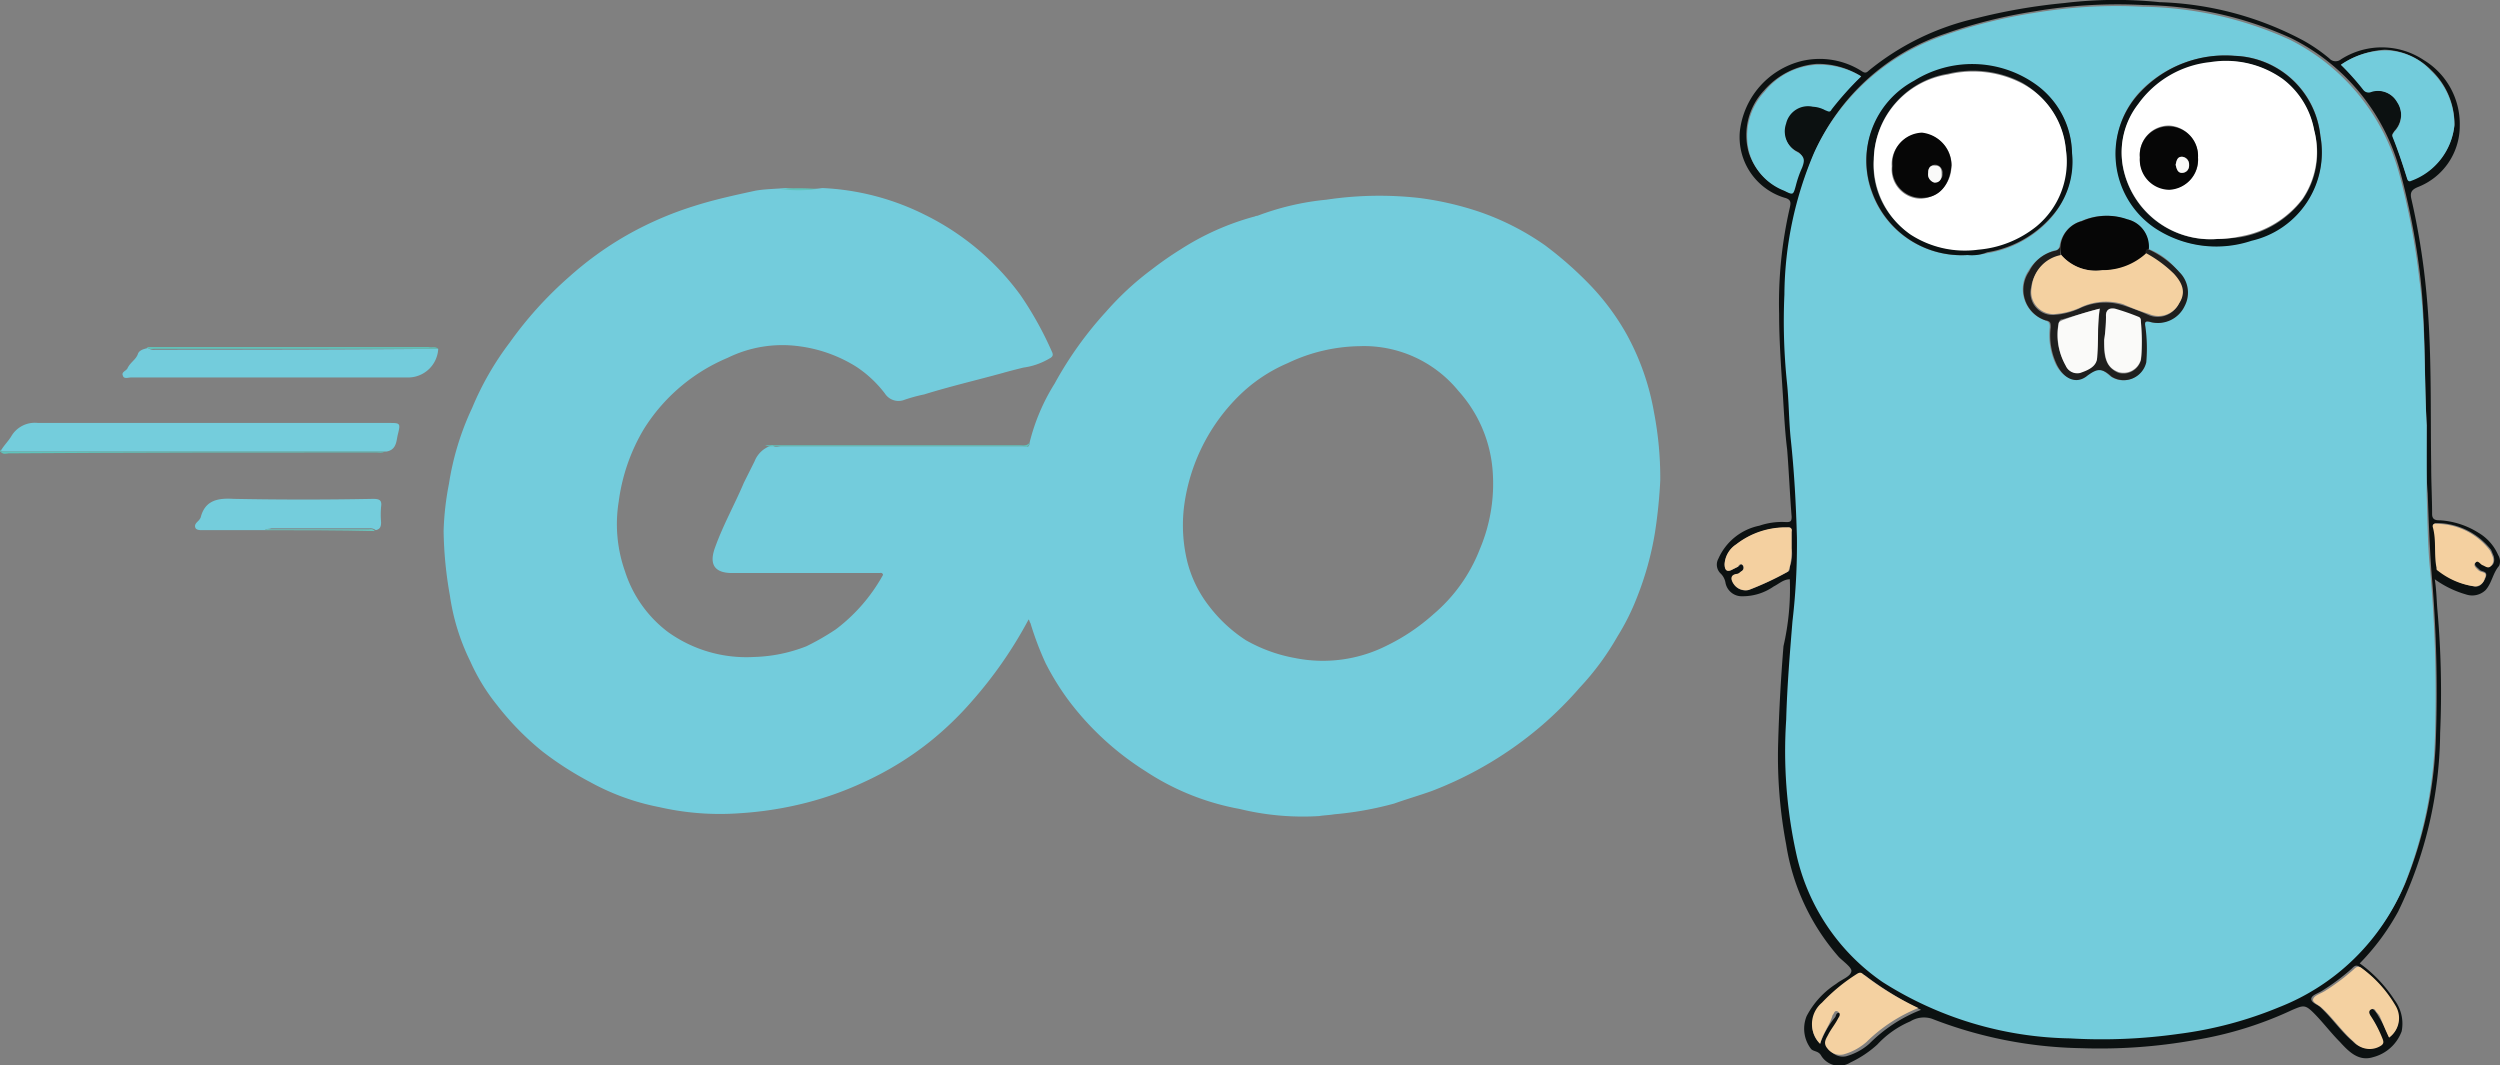 <svg xmlns="http://www.w3.org/2000/svg" width="122.167" height="52.067" viewBox="0 0 122.167 52.067">
  <rect x="0" y="0" width="122.167" height="52.067" fill="#808080" stroke="none"/>
  <g id="go_lang" data-name="go lang" transform="translate(0)">
    <path id="Path_1423" data-name="Path 1423" d="M95.328,124.541a9.882,9.882,0,0,1,1.222-2.881,18.071,18.071,0,0,1,2.532-3.536,14.272,14.272,0,0,1,2.226-2.052,16.917,16.917,0,0,1,1.441-1,12.868,12.868,0,0,1,3.536-1.571c.044,0,.087-.044.175-.044a12.975,12.975,0,0,1,3.361-.786,17.531,17.531,0,0,1,4.54-.087,15.378,15.378,0,0,1,2.881.655,12.841,12.841,0,0,1,3.274,1.659,18.092,18.092,0,0,1,2.183,1.921,11.85,11.85,0,0,1,1.79,2.4,12.231,12.231,0,0,1,1.353,3.841,17.064,17.064,0,0,1,.306,3.318,24.487,24.487,0,0,1-.262,2.575,15.224,15.224,0,0,1-.873,3.143,11.273,11.273,0,0,1-.96,1.921,13.087,13.087,0,0,1-1.833,2.488,18.173,18.173,0,0,1-1.833,1.833,18.265,18.265,0,0,1-5.413,3.23c-.611.218-1.222.393-1.833.611a16.418,16.418,0,0,1-2.925.524c-.262.044-.48.044-.742.087a13.035,13.035,0,0,1-3.885-.349A12.345,12.345,0,0,1,101,140.6a14.1,14.1,0,0,1-3.754-3.448,12.917,12.917,0,0,1-1.135-1.833,15.154,15.154,0,0,1-.742-1.964c-.044-.044-.044-.131-.087-.175a20.793,20.793,0,0,1-2.75,3.972,15.848,15.848,0,0,1-2.139,2.052,15.506,15.506,0,0,1-3.056,1.877,16.19,16.19,0,0,1-2.881,1.048,17.482,17.482,0,0,1-3.318.524,13.286,13.286,0,0,1-3.929-.306,11.5,11.5,0,0,1-3.361-1.222,16.034,16.034,0,0,1-2.314-1.484,13.692,13.692,0,0,1-2.226-2.27A9.69,9.69,0,0,1,68,135.235a10.68,10.68,0,0,1-1-3.23,19.16,19.16,0,0,1-.306-3.143,13.911,13.911,0,0,1,.262-2.314,13.551,13.551,0,0,1,1.135-3.71,14.4,14.4,0,0,1,1.833-3.187,18.645,18.645,0,0,1,2.925-3.23,16.4,16.4,0,0,1,2.706-1.964,16.776,16.776,0,0,1,3.4-1.484c.96-.306,1.964-.524,2.968-.742.48-.087,1-.087,1.484-.131a6.148,6.148,0,0,0,1.79,0,12.411,12.411,0,0,1,5.02,1.31,12.735,12.735,0,0,1,4.671,3.929,16.952,16.952,0,0,1,1.528,2.75c.087.175.044.262-.131.349a3.367,3.367,0,0,1-1.266.437c-.349.087-.7.175-1,.262-1.266.349-2.575.655-3.841,1.048a7.847,7.847,0,0,0-.96.262.791.791,0,0,1-.96-.306,5.673,5.673,0,0,0-1.4-1.31,6.931,6.931,0,0,0-2.794-1,6.064,6.064,0,0,0-3.492.567,8.869,8.869,0,0,0-4.1,3.492,9.228,9.228,0,0,0-1.222,3.536,6.905,6.905,0,0,0,.306,3.4,6,6,0,0,0,2.1,2.968,6.568,6.568,0,0,0,4.191,1.222,7.53,7.53,0,0,0,2.575-.524,12.183,12.183,0,0,0,1.441-.829A8.438,8.438,0,0,0,88.169,131c-.044-.131-.131-.087-.175-.087h-7.2c-1,0-1.091-.567-.829-1.266.393-1.091.96-2.1,1.4-3.143l.524-1.048a1.3,1.3,0,0,1,.873-.786c.131.131.306.044.437.044H95.285C95.066,124.715,95.328,124.846,95.328,124.541Zm16.151-4.714a8.4,8.4,0,0,0-3.536.829,7.685,7.685,0,0,0-2.357,1.571,9.256,9.256,0,0,0-2.706,5.413,7.5,7.5,0,0,0,.175,2.794,5.913,5.913,0,0,0,1.048,2.1,7.172,7.172,0,0,0,1.79,1.659,7.532,7.532,0,0,0,2.4.873,6.93,6.93,0,0,0,4.5-.611,9.867,9.867,0,0,0,2.27-1.528,7.918,7.918,0,0,0,2.27-3.187,8.2,8.2,0,0,0,.611-3.972,6.563,6.563,0,0,0-1.659-3.754A5.961,5.961,0,0,0,111.479,119.826Z" transform="translate(-45.016 -102.911)" fill="#73ccdc"/>
    <path id="Path_1424" data-name="Path 1424" d="M212.8,119.358c-.306,0-.524.218-.786.349a2.646,2.646,0,0,1-1.528.48.807.807,0,0,1-.829-.655.832.832,0,0,0-.218-.437.6.6,0,0,1-.131-.742,2.8,2.8,0,0,1,2.008-1.615,3.394,3.394,0,0,1,1.31-.175c.218,0,.262-.044.262-.262-.087-1.091-.131-2.183-.218-3.274-.087-.7-.131-1.4-.175-2.1-.087-1.528-.218-3.012-.218-4.54a20.793,20.793,0,0,1,.524-5.195c.044-.218.087-.393-.262-.48a3.1,3.1,0,0,1-2.183-3.23,4.01,4.01,0,0,1,3.012-3.448,3.825,3.825,0,0,1,2.925.48c.131.087.218.131.349,0a12.715,12.715,0,0,1,5.282-2.575A28.281,28.281,0,0,1,226.2,91.2a20.891,20.891,0,0,1,4.671-.044,15.932,15.932,0,0,1,7.028,1.877,8.172,8.172,0,0,1,1.266.873.411.411,0,0,0,.567.044,3.7,3.7,0,0,1,4.06.044,3.656,3.656,0,0,1,1.746,3.187,3.209,3.209,0,0,1-2.052,3.012c-.306.131-.393.262-.306.611a34.947,34.947,0,0,1,.7,4.278c.306,2.925.218,5.849.262,8.774,0,.786.044,1.571.044,2.314,0,.306.218.306.393.306a3.985,3.985,0,0,1,1.877.611,2.344,2.344,0,0,1,.96,1.091.569.569,0,0,1,.044.524c-.306.349-.349.829-.655,1.179a.943.943,0,0,1-.96.218,4.926,4.926,0,0,1-1.528-.742c.087.567.087,1.048.131,1.528a45.6,45.6,0,0,1,.131,5.98,20.336,20.336,0,0,1-2.052,8.73,11.534,11.534,0,0,1-1.877,2.532,6.648,6.648,0,0,1,1.7,1.79,1.923,1.923,0,0,1,.349,1.528,2.028,2.028,0,0,1-1.4,1.266c-.7.218-1.179-.262-1.615-.742-.437-.437-.829-.96-1.266-1.4s-.524-.393-1.048-.175a18.054,18.054,0,0,1-4.8,1.484,26.345,26.345,0,0,1-5.544.393,21.036,21.036,0,0,1-7.29-1.441,1.262,1.262,0,0,0-1.048.131,4.708,4.708,0,0,0-1.615,1.135,5.275,5.275,0,0,1-1.31.873,1.031,1.031,0,0,1-1.441-.349c-.131-.218-.349-.175-.48-.306a1.619,1.619,0,0,1-.218-1.615,4.163,4.163,0,0,1,1.441-1.571c.262-.218.7-.349.742-.611.044-.175-.393-.48-.611-.7a10.885,10.885,0,0,1-2.575-5.5,23.1,23.1,0,0,1-.393-4.889c.044-1.615.131-3.187.262-4.8A12.54,12.54,0,0,0,212.8,119.358Zm31.124-7.508c-.131-2.488-.044-4.845-.306-7.2a35.777,35.777,0,0,0-1-5.238,10.186,10.186,0,0,0-5.326-6.5,17.87,17.87,0,0,0-7.2-1.615,24.256,24.256,0,0,0-5.326.306,24.569,24.569,0,0,0-4.365,1.091,10.659,10.659,0,0,0-6.373,5.762,18.571,18.571,0,0,0-1.441,6.9,36.455,36.455,0,0,0,.131,4.365c.087.873.087,1.79.175,2.663.175,1.615.262,3.23.306,4.845a32.32,32.32,0,0,1-.218,4.1c-.131,1.615-.262,3.187-.306,4.8a23.258,23.258,0,0,0,.48,6.5,9.94,9.94,0,0,0,4.234,6.329,17.475,17.475,0,0,0,9.167,2.75,26.763,26.763,0,0,0,5.282-.218,21.082,21.082,0,0,0,4.933-1.31,11.237,11.237,0,0,0,6.111-5.98,20.532,20.532,0,0,0,1.484-6.9,67.177,67.177,0,0,0-.218-8.381c-.087-1.266-.131-2.488-.175-3.754C243.877,114.12,243.921,112.941,243.921,111.85ZM239.73,94.215a9.192,9.192,0,0,1,1.091,1.179.275.275,0,0,0,.349.131,1.166,1.166,0,0,1,1.179,1.921c-.044.087-.131.131-.087.262.262.655.48,1.353.7,2.008.044.175.131.131.218.131a3.244,3.244,0,0,0,2.1-2.706,3.631,3.631,0,0,0-1.135-2.663,3.4,3.4,0,0,0-2.27-1A4.348,4.348,0,0,0,239.73,94.215Zm-23.441.567a3.94,3.94,0,0,0-2.183-.611,3.8,3.8,0,0,0-2.575,1.31,3.173,3.173,0,0,0-.742,3.012,2.949,2.949,0,0,0,1.7,1.833c.437.218.437.218.568-.262a5.133,5.133,0,0,1,.306-.873.5.5,0,0,0-.218-.742,1.145,1.145,0,0,1-.567-1.4,1.1,1.1,0,0,1,1.31-.829,1.421,1.421,0,0,1,.611.175c.131.044.175.087.306-.044A16.365,16.365,0,0,1,216.289,94.782Zm-2.008,47.275a4.262,4.262,0,0,1,.742-1.31c.044-.087.044-.262.262-.175.175.087.044.218,0,.349a7.591,7.591,0,0,0-.48.786c-.087.218-.262.393-.044.655a.775.775,0,0,0,.786.306,2.875,2.875,0,0,0,1.135-.611,7.3,7.3,0,0,1,2.532-1.659,16.585,16.585,0,0,1-2.706-1.659c-.131-.087-.218-.087-.306,0a8.8,8.8,0,0,0-1.7,1.4A1.2,1.2,0,0,0,214.281,142.057Zm27.806-.306a1.156,1.156,0,0,0,.218-1.615,6.045,6.045,0,0,0-1.659-1.833c-.175-.131-.262-.044-.393.087a10.6,10.6,0,0,1-1.4,1.048c-.175.131-.524.218-.567.393-.044.218.306.306.437.436.567.524,1,1.179,1.571,1.659a1.017,1.017,0,0,0,1.31.175c.131-.087.175-.175.087-.306a3.386,3.386,0,0,0-.611-1.179.164.164,0,0,1,0-.262c.087-.087.175,0,.262.044a1.327,1.327,0,0,1,.218.306A5.869,5.869,0,0,1,242.087,141.752Zm-29.2-23.921v-.786c0-.175-.044-.262-.218-.218a4.157,4.157,0,0,0-2.488.829,1.245,1.245,0,0,0-.567.96c0,.262.087.437.393.262l.262-.131c.087-.044.131-.175.218-.087a.216.216,0,0,1-.044.306.371.371,0,0,1-.218.131c-.349.087-.306.306-.175.48a.68.68,0,0,0,.742.306,14.659,14.659,0,0,0,1.877-.873c.131-.044.131-.131.131-.262A1.757,1.757,0,0,0,212.884,117.83Zm33.394,1.877c.218.044.393-.131.524-.437.131-.349-.218-.262-.306-.393-.087-.087-.306-.218-.175-.349.131-.175.262.044.349.087.131.087.262.175.393.087.175-.087.175-.306.131-.48-.044-.087-.087-.218-.131-.306a3.418,3.418,0,0,0-2.619-1.31c-.131,0-.218.044-.175.175.131.655.044,1.31.175,1.964,0,.044,0,.131.044.131A3.415,3.415,0,0,0,246.278,119.707Z" transform="translate(-125.337 -91.05)" fill="#0c1111"/>
    <path id="Path_1425" data-name="Path 1425" d="M17.163,139.71c.131-.218.349-.437.48-.655a1.33,1.33,0,0,1,1.31-.655H36.108c.524,0,.567,0,.437.524-.087.306-.044.786-.567.873H17.207C17.119,139.753,17.119,139.753,17.163,139.71Z" transform="translate(-17.094 -117.731)" fill="#74cddc"/>
    <path id="Path_1426" data-name="Path 1426" d="M46.183,130.044a1.475,1.475,0,0,1-1.441,1.4H31.167c-.131,0-.349.087-.393-.087-.087-.175.131-.218.218-.349.131-.306.437-.437.524-.742.087-.175.306-.218.48-.262a.47.47,0,0,0,.349.087C36.929,130.087,41.556,130.087,46.183,130.044Z" transform="translate(-24.768 -112.998)" fill="#73ccdc"/>
    <path id="Path_1427" data-name="Path 1427" d="M42.29,148.416H39.234c-.131,0-.306,0-.349-.131s.044-.218.131-.306a.6.6,0,0,0,.131-.175c.218-.873.873-.96,1.615-.917q3.4.066,6.81,0c.349,0,.437.087.393.393a4.214,4.214,0,0,0,0,.742c0,.218-.044.349-.262.393a.416.416,0,0,0-.306-.087H42.6C42.464,148.373,42.377,148.329,42.29,148.416Z" transform="translate(-29.343 -122.509)" fill="#74cddc"/>
    <path id="Path_1428" data-name="Path 1428" d="M17.1,141.6H35.87c-.131.087-.262.044-.393.044-5.98,0-12,0-17.985.044C17.406,141.687,17.231,141.775,17.1,141.6Z" transform="translate(-17.074 -119.534)" fill="#5fc4bc"/>
    <path id="Path_1429" data-name="Path 1429" d="M47.73,129.987H33.849c-.131,0-.262.044-.349-.087H47.25C47.425,129.944,47.6,129.856,47.73,129.987Z" transform="translate(-26.315 -112.941)" fill="#5fc4bc"/>
    <path id="Path_1430" data-name="Path 1430" d="M115.621,140.6c-.044.306-.262.175-.393.175H103.137a.755.755,0,0,1-.437-.044h12.441C115.315,140.731,115.49,140.775,115.621,140.6Z" transform="translate(-65.308 -118.971)" fill="#5fc4bc"/>
    <path id="Path_1431" data-name="Path 1431" d="M46.7,150.33c.087-.087.175-.044.262-.044h4.8c.087,0,.218-.044.306.087C50.279,150.33,48.49,150.33,46.7,150.33Z" transform="translate(-33.753 -124.422)" fill="#69c6bf"/>
    <path id="Path_1432" data-name="Path 1432" d="M106.19,112.158a6.148,6.148,0,0,1-1.79,0A12.241,12.241,0,0,1,106.19,112.158Z" transform="translate(-66.266 -102.925)" fill="#5fc4bc"/>
    <path id="Path_1433" data-name="Path 1433" d="M17.111,141.4v.131C16.98,141.444,17.067,141.444,17.111,141.4Z" transform="translate(-17.041 -119.421)" fill="#5fc4bc"/>
    <path id="Path_1434" data-name="Path 1434" d="M248.14,112.231v3.4c.044,1.266.044,2.488.175,3.754a67.183,67.183,0,0,1,.218,8.381,21,21,0,0,1-1.484,6.9,10.963,10.963,0,0,1-6.111,5.98,19.145,19.145,0,0,1-4.933,1.31,26.766,26.766,0,0,1-5.282.218,17.6,17.6,0,0,1-9.167-2.75,10.283,10.283,0,0,1-4.234-6.33,23.256,23.256,0,0,1-.48-6.5c.044-1.615.175-3.187.306-4.8a32.314,32.314,0,0,0,.218-4.1c-.044-1.615-.131-3.23-.306-4.845-.087-.873-.087-1.79-.175-2.663a29.181,29.181,0,0,1-.131-4.365,17.911,17.911,0,0,1,1.44-6.9,10.792,10.792,0,0,1,6.373-5.762,24.567,24.567,0,0,1,4.365-1.091,24.256,24.256,0,0,1,5.326-.306,17.87,17.87,0,0,1,7.2,1.615,10.318,10.318,0,0,1,5.326,6.5,34.7,34.7,0,0,1,1,5.238C248.1,107.386,248.009,109.787,248.14,112.231Zm-13.619-8.643a1.307,1.307,0,0,0-1.048-1.441,3.024,3.024,0,0,0-2.226.087,1.518,1.518,0,0,0-1.048,1.222c-.044.131-.087.218-.262.218a2.239,2.239,0,0,0-1.266,1,1.609,1.609,0,0,0,.786,2.4c.262.087.262.175.262.349a3.406,3.406,0,0,0,.306,1.833c.349.655.96.917,1.484.524.48-.393.7-.393,1.179.044a1.1,1.1,0,0,0,1.7-.7,7.792,7.792,0,0,0-.044-1.746c-.044-.218,0-.262.262-.218a1.467,1.467,0,0,0,1.4-2.445A3.237,3.237,0,0,0,234.521,103.588Zm4.234-9.429a5.809,5.809,0,0,0-4.54,1.659,4.4,4.4,0,0,0,.655,6.722,5.2,5.2,0,0,0,4.714.611,4.425,4.425,0,0,0,3.361-5.107A4.334,4.334,0,0,0,238.755,94.159ZM225.7,103.894a3.915,3.915,0,0,0,.96-.087,5.29,5.29,0,0,0,3.143-1.746,4.292,4.292,0,0,0,1-3.1,4.109,4.109,0,0,0-1.833-3.4,5.355,5.355,0,0,0-5.893-.131,4.411,4.411,0,0,0-2.052,5.413A4.646,4.646,0,0,0,225.7,103.894Z" transform="translate(-129.556 -91.431)" fill="#73ccdc"/>
    <path id="Path_1435" data-name="Path 1435" d="M279.1,97.4a3.9,3.9,0,0,1,2.139-.7,3.046,3.046,0,0,1,2.27,1,3.631,3.631,0,0,1,1.135,2.663,3.228,3.228,0,0,1-2.1,2.706c-.087.044-.175.044-.218-.131-.218-.7-.437-1.353-.7-2.008-.044-.131.044-.175.087-.262a1.132,1.132,0,0,0,.131-1.441,1.062,1.062,0,0,0-1.31-.48.33.33,0,0,1-.349-.131A13.736,13.736,0,0,0,279.1,97.4Z" transform="translate(-164.707 -94.234)" fill="#73ccdc"/>
    <path id="Path_1436" data-name="Path 1436" d="M218.2,98.86a16.588,16.588,0,0,0-1.441,1.615c-.087.175-.175.087-.306.044a1.421,1.421,0,0,0-.611-.175,1.1,1.1,0,0,0-1.31.829,1.145,1.145,0,0,0,.568,1.4c.349.218.349.393.218.742a5.139,5.139,0,0,0-.306.873c-.131.48-.131.48-.567.262a2.838,2.838,0,0,1-1.7-1.833,3.173,3.173,0,0,1,.742-3.012,3.472,3.472,0,0,1,2.575-1.31A3.943,3.943,0,0,1,218.2,98.86Z" transform="translate(-127.252 -95.128)" fill="#73ccdc"/>
    <path id="Path_1437" data-name="Path 1437" d="M220.284,203.42a1.365,1.365,0,0,1,.087-2.008,8.805,8.805,0,0,1,1.7-1.4c.131-.087.218-.087.306,0a14.031,14.031,0,0,0,2.706,1.659,7.725,7.725,0,0,0-2.532,1.659,2.875,2.875,0,0,1-1.135.611.775.775,0,0,1-.786-.306c-.218-.262-.044-.48.044-.655.131-.262.349-.524.48-.786.044-.087.175-.218,0-.349-.175-.087-.175.087-.262.175C220.764,202.5,220.415,202.9,220.284,203.42Z" transform="translate(-131.34 -152.413)" fill="#f4d1a1"/>
    <path id="Path_1438" data-name="Path 1438" d="M279.7,202.733c-.175-.349-.306-.7-.437-1-.044-.131-.175-.218-.218-.306s-.131-.131-.262-.044c-.087.087-.044.175,0,.262a6.039,6.039,0,0,1,.611,1.179c.044.131.044.218-.087.306a1.016,1.016,0,0,1-1.31-.175c-.567-.48-1-1.135-1.571-1.659-.175-.175-.48-.262-.436-.437s.349-.262.567-.393a10.6,10.6,0,0,0,1.4-1.048c.087-.087.218-.218.393-.087a6.046,6.046,0,0,1,1.659,1.833A1.167,1.167,0,0,1,279.7,202.733Z" transform="translate(-162.954 -152.032)" fill="#f4d1a1"/>
    <path id="Path_1439" data-name="Path 1439" d="M213.374,151.1a3.76,3.76,0,0,1-.087.917c-.044.131-.044.218-.131.262a14.653,14.653,0,0,1-1.877.873.708.708,0,0,1-.742-.306c-.131-.218-.175-.437.175-.48.087,0,.131-.087.218-.131a.187.187,0,0,0,.044-.306c-.087-.087-.175,0-.218.087l-.262.131c-.306.175-.393,0-.393-.262a1.245,1.245,0,0,1,.567-.96,3.889,3.889,0,0,1,2.488-.829c.175,0,.262.044.218.218Z" transform="translate(-125.826 -124.324)" fill="#f4d0a0"/>
    <path id="Path_1440" data-name="Path 1440" d="M291.437,152.741a3.681,3.681,0,0,1-1.833-.786c-.044,0-.044-.087-.044-.131-.131-.655,0-1.31-.175-1.964-.044-.131.044-.218.175-.175a3.287,3.287,0,0,1,2.619,1.31,2.121,2.121,0,0,1,.131.306.413.413,0,0,1-.131.48c-.131.087-.262-.044-.393-.087-.131-.087-.218-.262-.349-.087-.087.131.087.262.175.349.131.131.48.044.305.393A.5.5,0,0,1,291.437,152.741Z" transform="translate(-170.496 -124.084)" fill="#f4d0a0"/>
    <path id="Path_1441" data-name="Path 1441" d="M247.7,116.688a1.4,1.4,0,0,1,1.048-1.222,3.006,3.006,0,0,1,2.226-.087,1.375,1.375,0,0,1,1.048,1.441c-.087.044-.087.175-.087.262a3.135,3.135,0,0,1-2.183.786,2.227,2.227,0,0,1-2.008-.742A1.485,1.485,0,0,1,247.7,116.688Z" transform="translate(-147.013 -104.661)" fill="#060606"/>
    <path id="Path_1442" data-name="Path 1442" d="M259.693,97.3a4.37,4.37,0,0,1,4.191,3.929,4.425,4.425,0,0,1-3.361,5.107,5.445,5.445,0,0,1-4.714-.611A4.373,4.373,0,0,1,255.153,99,5.681,5.681,0,0,1,259.693,97.3Zm-.829,8.949A10.752,10.752,0,0,0,260,106.16a4.856,4.856,0,0,0,3.012-1.833,3.992,3.992,0,0,0,.567-3.361,4.049,4.049,0,0,0-1.528-2.488,4.433,4.433,0,0,0-3.536-.829,5.046,5.046,0,0,0-3.536,2.052,3.831,3.831,0,0,0-.742,3.056A4.337,4.337,0,0,0,258.864,106.247Z" transform="translate(-150.494 -94.571)" fill="#0b1213"/>
    <path id="Path_1443" data-name="Path 1443" d="M230.94,107.555a4.642,4.642,0,0,1-4.671-3.1,4.411,4.411,0,0,1,2.052-5.413,5.354,5.354,0,0,1,5.893.131,4.22,4.22,0,0,1,1.833,3.4,4,4,0,0,1-1,3.1,5.29,5.29,0,0,1-3.143,1.746A1.959,1.959,0,0,1,230.94,107.555Zm-4.583-4.671a3.946,3.946,0,0,0,1.79,3.623,4.655,4.655,0,0,0,3.318.742,5.592,5.592,0,0,0,2.837-1.135,4.311,4.311,0,0,0-.7-6.984,5.2,5.2,0,0,0-3.623-.437A4.325,4.325,0,0,0,226.356,102.884Z" transform="translate(-134.793 -95.093)" fill="#0b1213"/>
    <path id="Path_1444" data-name="Path 1444" d="M245.389,118.6v.48a1.859,1.859,0,0,0-1.441,1.571,1.085,1.085,0,0,0,1.179,1.31,3.614,3.614,0,0,0,1.179-.306,2.9,2.9,0,0,1,2.1-.175,10.86,10.86,0,0,1,1.266.48,1.138,1.138,0,0,0,1.484-.524c.306-.48.218-.917-.262-1.441a6.05,6.05,0,0,0-1.353-1,.321.321,0,0,1,.087-.262,4.539,4.539,0,0,1,1.571,1.135,1.408,1.408,0,0,1,.262,1.659,1.44,1.44,0,0,1-1.659.786c-.262-.087-.306,0-.262.218a7.791,7.791,0,0,1,.044,1.746,1.126,1.126,0,0,1-1.7.7c-.48-.437-.7-.393-1.179-.044-.524.437-1.135.175-1.484-.524a3.276,3.276,0,0,1-.306-1.833c0-.218,0-.306-.262-.349a1.576,1.576,0,0,1-.786-2.4,1.842,1.842,0,0,1,1.266-1A.345.345,0,0,0,245.389,118.6Zm2.139,4.583c-.044.829.087,1.353.7,1.615a.892.892,0,0,0,1.091-.611c.131-.611-.087-1.266,0-1.877,0-.087,0-.175-.131-.218a11.67,11.67,0,0,0-1.135-.393c-.262-.044-.48.044-.437.349A7.5,7.5,0,0,1,247.528,123.183Zm-.218-1.528c-.655.175-1.222.349-1.833.524-.087,0-.131.044-.175.175a2.782,2.782,0,0,0,.349,2.052.554.554,0,0,0,.7.349c.349-.131.786-.306.829-.7A22.751,22.751,0,0,1,247.309,121.656Z" transform="translate(-144.702 -106.574)" fill="#1f1f1e"/>
    <path id="Path_1445" data-name="Path 1445" d="M250.062,119.4a6.05,6.05,0,0,1,1.353,1c.48.524.568.96.262,1.441a1.138,1.138,0,0,1-1.484.524,10.86,10.86,0,0,1-1.266-.48,2.9,2.9,0,0,0-2.1.175,3.614,3.614,0,0,1-1.179.306,1.083,1.083,0,0,1-1.179-1.31,1.758,1.758,0,0,1,1.441-1.571,2.227,2.227,0,0,0,2.008.742A3.149,3.149,0,0,0,250.062,119.4Z" transform="translate(-145.184 -107.025)" fill="#f4d1a1"/>
    <path id="Path_1446" data-name="Path 1446" d="M259.237,106.576a4.362,4.362,0,0,1-4.627-3.536,3.831,3.831,0,0,1,.742-3.056,4.96,4.96,0,0,1,3.536-2.052,4.8,4.8,0,0,1,3.536.829,4.048,4.048,0,0,1,1.528,2.488,4.151,4.151,0,0,1-.567,3.361,4.856,4.856,0,0,1-3.012,1.833A5.333,5.333,0,0,1,259.237,106.576Zm-.96-3.972a1.507,1.507,0,0,0-1.4-1.571,1.423,1.423,0,0,0-1.441,1.528,1.486,1.486,0,0,0,1.441,1.571A1.414,1.414,0,0,0,258.277,102.6Z" transform="translate(-150.867 -94.899)" fill="#fff"/>
    <path id="Path_1447" data-name="Path 1447" d="M226.8,103.367a4.28,4.28,0,0,1,3.623-4.147,5.2,5.2,0,0,1,3.623.437,4.039,4.039,0,0,1,2.139,3.23,4.086,4.086,0,0,1-1.441,3.754,5.234,5.234,0,0,1-2.837,1.135,4.882,4.882,0,0,1-3.318-.742A4.213,4.213,0,0,1,226.8,103.367Zm3.8.306a1.549,1.549,0,0,0-1.484-1.571,1.5,1.5,0,0,0-1.441,1.615,1.436,1.436,0,0,0,1.441,1.571A1.588,1.588,0,0,0,230.593,103.673Z" transform="translate(-135.232 -95.575)" fill="#fff"/>
    <path id="Path_1448" data-name="Path 1448" d="M252.6,127.114a7.669,7.669,0,0,0,.087-1.179c0-.306.175-.393.437-.349a11.661,11.661,0,0,1,1.135.393c.131.044.131.131.131.218a8.99,8.99,0,0,1,0,1.877.873.873,0,0,1-1.091.611C252.687,128.467,252.6,127.944,252.6,127.114Z" transform="translate(-149.774 -110.505)" fill="#fafaf9"/>
    <path id="Path_1449" data-name="Path 1449" d="M249.459,125.6c-.131.829-.044,1.615-.131,2.445-.044.393-.437.567-.829.7a.616.616,0,0,1-.7-.349,3.093,3.093,0,0,1-.349-2.052c0-.087.087-.131.175-.175A18.184,18.184,0,0,1,249.459,125.6Z" transform="translate(-146.852 -110.518)" fill="#fafaf9"/>
    <path id="Path_1450" data-name="Path 1450" d="M259.435,106.725a1.479,1.479,0,0,1-1.4,1.571,1.46,1.46,0,0,1-1.44-1.571,1.4,1.4,0,0,1,1.44-1.528A1.44,1.44,0,0,1,259.435,106.725Zm-1.091.349c.044.175.087.393.306.393.262,0,.349-.175.349-.393a.357.357,0,0,0-.349-.393C258.431,106.681,258.387,106.856,258.344,107.074Z" transform="translate(-152.026 -99.021)" fill="#060606"/>
    <path id="Path_1451" data-name="Path 1451" d="M231.781,107.513c-.087.917-.567,1.571-1.44,1.571a1.413,1.413,0,0,1-1.441-1.571,1.5,1.5,0,0,1,1.441-1.615A1.619,1.619,0,0,1,231.781,107.513Zm-1.135.349a.351.351,0,0,0,.349.437.357.357,0,0,0,.349-.393.391.391,0,0,0-.306-.437A.346.346,0,0,0,230.646,107.862Z" transform="translate(-136.42 -99.416)" fill="#060606"/>
    <path id="Path_1452" data-name="Path 1452" d="M260.6,108.993c.044-.218.087-.393.306-.393a.382.382,0,0,1,.349.393.357.357,0,0,1-.349.393C260.687,109.386,260.644,109.167,260.6,108.993Z" transform="translate(-154.282 -100.939)" fill="#fafaf9"/>
    <path id="Path_1453" data-name="Path 1453" d="M232.889,109.941c0-.218.087-.393.349-.349.262,0,.306.175.306.437s-.131.393-.349.393A.425.425,0,0,1,232.889,109.941Z" transform="translate(-138.663 -101.494)" fill="#fafaf9"/>
  </g>
</svg>
